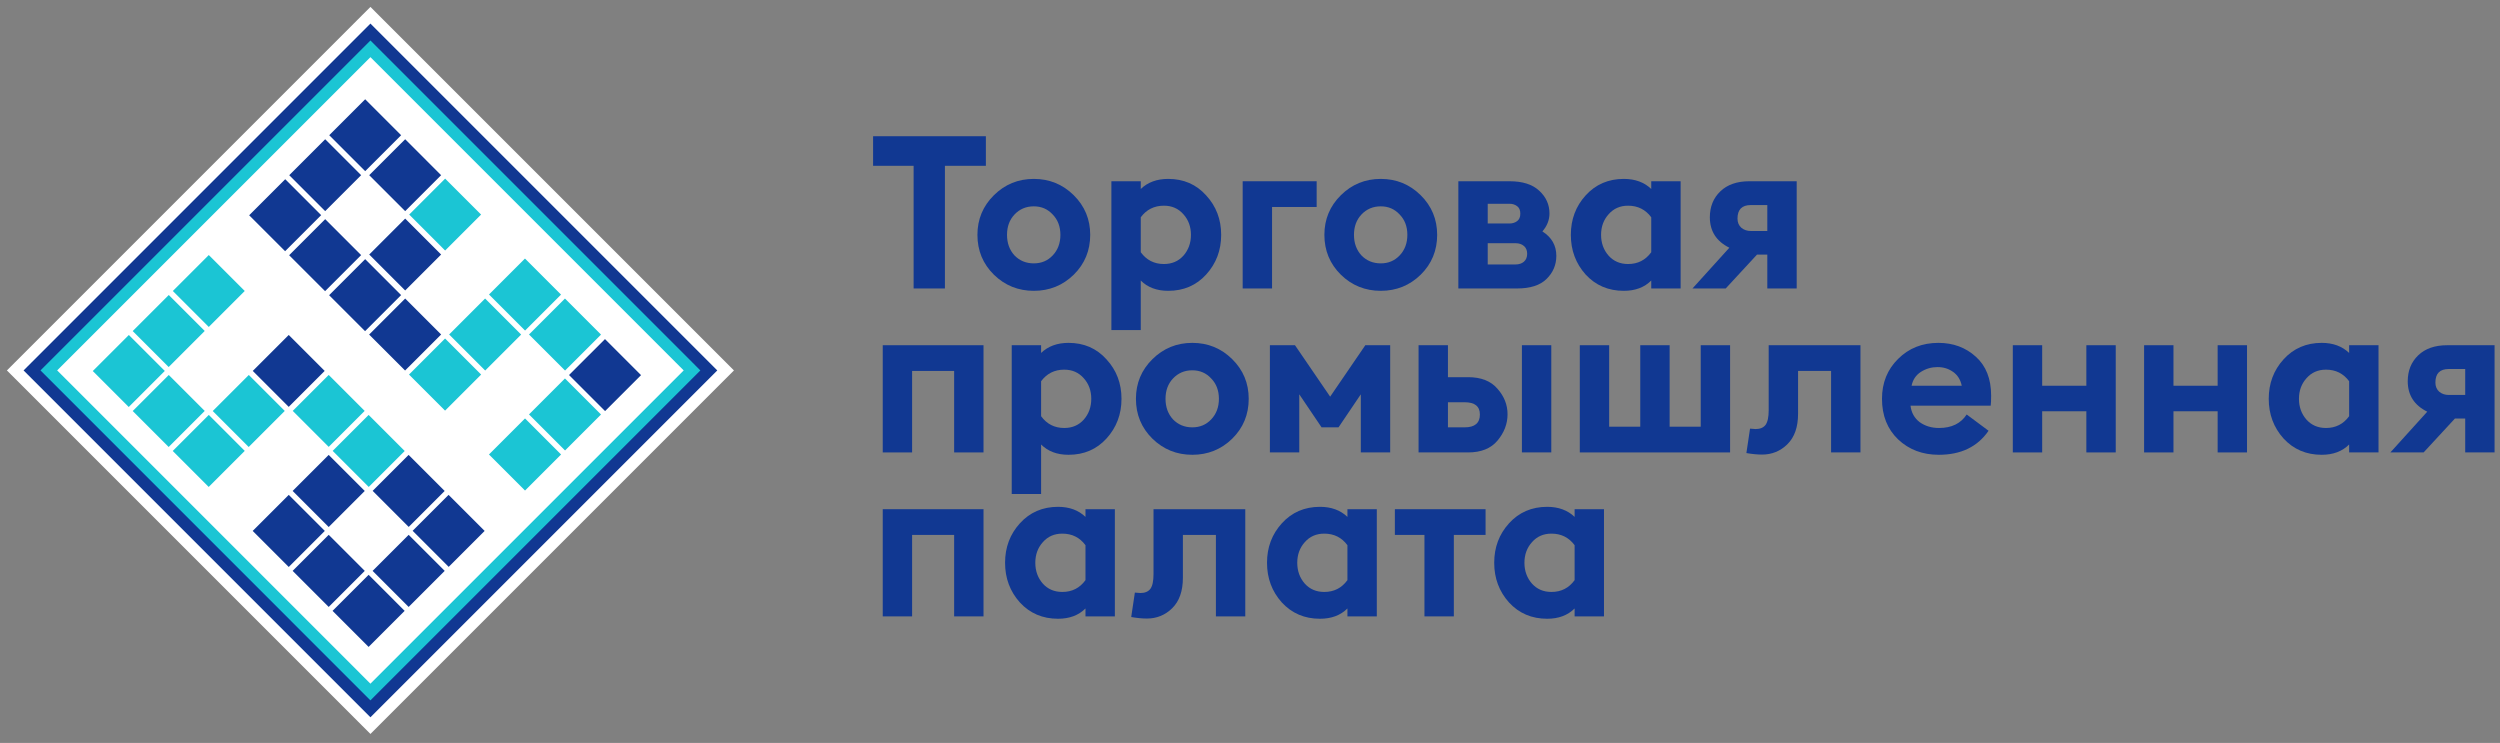 <svg width="212" height="63" viewBox="0 0 212 63" fill="none" xmlns="http://www.w3.org/2000/svg">
<rect x="0" y="0" width="212" height="63" fill="#808080" stroke="none"/>
<path d="M1.646 31.059L1.293 31.413L1.646 31.766L31.059 61.179L31.413 61.532L31.766 61.179L61.179 31.766L61.532 31.413L61.179 31.059L31.766 1.646L31.413 1.293L31.059 1.646L1.646 31.059Z" fill="#113892" stroke="white"/>
<path d="M4.494 31.057L4.141 31.411L4.494 31.764L31.058 58.33L31.412 58.684L31.765 58.33L58.331 31.766L58.684 31.413L58.331 31.059L31.767 4.493L31.413 4.14L31.06 4.493L4.494 31.057Z" fill="white" stroke="#1BC5D4"/>
<rect x="21.128" y="18.254" width="4.324" height="4.312" transform="rotate(-44.998 21.128 18.254)" fill="#113892"/>
<rect x="24.526" y="14.856" width="4.312" height="4.312" transform="rotate(-44.998 24.526 14.856)" fill="#113892"/>
<rect x="27.918" y="11.466" width="4.312" height="4.312" transform="rotate(-44.998 27.918 11.466)" fill="#113892"/>
<rect x="14.655" y="24.676" width="4.312" height="4.312" transform="rotate(-44.998 14.655 24.676)" fill="#1BC5D4"/>
<rect x="11.254" y="28.074" width="4.324" height="4.312" transform="rotate(-44.998 11.254 28.074)" fill="#1BC5D4"/>
<rect x="7.868" y="31.464" width="4.324" height="4.312" transform="rotate(-44.998 7.868 31.464)" fill="#1BC5D4"/>
<rect x="11.254" y="34.855" width="4.324" height="4.312" transform="rotate(-44.998 11.254 34.855)" fill="#1BC5D4"/>
<rect x="14.648" y="38.243" width="4.324" height="4.312" transform="rotate(-44.998 14.648 38.243)" fill="#1BC5D4"/>
<rect x="18.04" y="34.855" width="4.324" height="4.312" transform="rotate(-44.998 18.04 34.855)" fill="#1BC5D4"/>
<rect x="21.435" y="31.454" width="4.312" height="4.312" transform="rotate(-44.998 21.435 31.454)" fill="#113892"/>
<rect x="24.825" y="34.845" width="4.312" height="4.312" transform="rotate(-44.998 24.825 34.845)" fill="#1BC5D4"/>
<rect x="28.211" y="38.235" width="4.312" height="4.324" transform="rotate(-44.998 28.211 38.235)" fill="#1BC5D4"/>
<rect x="31.601" y="41.625" width="4.312" height="4.324" transform="rotate(-44.998 31.601 41.625)" fill="#113892"/>
<rect x="34.991" y="45.013" width="4.312" height="4.324" transform="rotate(-44.998 34.991 45.013)" fill="#113892"/>
<rect x="31.596" y="48.411" width="4.324" height="4.324" transform="rotate(-44.998 31.596 48.411)" fill="#113892"/>
<rect x="28.2" y="51.801" width="4.324" height="4.324" transform="rotate(-44.998 28.2 51.801)" fill="#113892"/>
<rect x="24.816" y="48.411" width="4.324" height="4.324" transform="rotate(-44.998 24.816 48.411)" fill="#113892"/>
<rect x="21.428" y="45.022" width="4.324" height="4.324" transform="rotate(-44.998 21.428 45.022)" fill="#113892"/>
<rect x="24.816" y="41.633" width="4.324" height="4.324" transform="rotate(-44.998 24.816 41.633)" fill="#113892"/>
<rect x="31.309" y="14.856" width="4.312" height="4.312" transform="rotate(-44.998 31.309 14.856)" fill="#113892"/>
<rect x="34.698" y="18.196" width="4.312" height="4.312" transform="rotate(-44.998 34.698 18.196)" fill="#1BC5D4"/>
<rect x="31.309" y="21.584" width="4.312" height="4.312" transform="rotate(-44.998 31.309 21.584)" fill="#113892"/>
<rect x="27.908" y="25.033" width="4.324" height="4.312" transform="rotate(-44.998 27.908 25.033)" fill="#113892"/>
<rect x="31.301" y="28.372" width="4.324" height="4.312" transform="rotate(-44.998 31.301 28.372)" fill="#113892"/>
<rect x="34.684" y="31.763" width="4.324" height="4.324" transform="rotate(-44.998 34.684 31.763)" fill="#1BC5D4"/>
<rect x="38.086" y="28.364" width="4.312" height="4.324" transform="rotate(-44.998 38.086 28.364)" fill="#1BC5D4"/>
<rect x="41.468" y="24.974" width="4.312" height="4.324" transform="rotate(-44.998 41.468 24.974)" fill="#1BC5D4"/>
<rect x="44.859" y="28.365" width="4.312" height="4.324" transform="rotate(-44.998 44.859 28.365)" fill="#1BC5D4"/>
<rect x="48.254" y="31.803" width="4.312" height="4.324" transform="rotate(-44.998 48.254 31.803)" fill="#113892"/>
<rect x="44.859" y="35.143" width="4.312" height="4.324" transform="rotate(-44.998 44.859 35.143)" fill="#1BC5D4"/>
<rect x="41.464" y="38.541" width="4.324" height="4.324" transform="rotate(-44.998 41.464 38.541)" fill="#1BC5D4"/>
<rect x="24.518" y="21.642" width="4.324" height="4.312" transform="rotate(-44.998 24.518 21.642)" fill="#113892"/>
<path d="M77.475 24.462V14.061H74.038V11.552H83.602V14.061H80.129V24.462H77.475Z" fill="#113892"/>
<path d="M91.05 23.298C90.116 24.207 88.989 24.662 87.668 24.662C86.347 24.662 85.219 24.207 84.286 23.298C83.352 22.377 82.886 21.25 82.886 19.916C82.886 18.595 83.352 17.474 84.286 16.552C85.219 15.631 86.347 15.171 87.668 15.171C88.989 15.171 90.116 15.631 91.05 16.552C91.983 17.474 92.45 18.595 92.45 19.916C92.45 21.25 91.983 22.377 91.05 23.298ZM87.668 22.334C88.31 22.334 88.844 22.11 89.268 21.662C89.704 21.201 89.922 20.619 89.922 19.916C89.922 19.213 89.704 18.637 89.268 18.189C88.844 17.728 88.31 17.498 87.668 17.498C87.013 17.498 86.468 17.728 86.031 18.189C85.607 18.637 85.395 19.213 85.395 19.916C85.395 20.619 85.607 21.201 86.031 21.662C86.468 22.11 87.013 22.334 87.668 22.334Z" fill="#113892"/>
<path d="M94.246 27.989V15.37H96.737V16.025C97.331 15.455 98.107 15.171 99.064 15.171C100.373 15.171 101.446 15.637 102.283 16.571C103.131 17.492 103.555 18.607 103.555 19.916C103.555 21.225 103.131 22.346 102.283 23.28C101.446 24.201 100.373 24.662 99.064 24.662C98.095 24.662 97.319 24.371 96.737 23.789V27.989H94.246ZM98.701 22.389C99.379 22.389 99.931 22.152 100.355 21.68C100.78 21.195 100.992 20.607 100.992 19.916C100.992 19.225 100.78 18.643 100.355 18.171C99.931 17.686 99.379 17.443 98.701 17.443C97.876 17.443 97.222 17.771 96.737 18.425V21.389C97.222 22.056 97.876 22.389 98.701 22.389Z" fill="#113892"/>
<path d="M105.379 24.462V15.37H111.652V17.552H107.87V24.462H105.379Z" fill="#113892"/>
<path d="M120.472 23.298C119.538 24.207 118.411 24.662 117.09 24.662C115.768 24.662 114.641 24.207 113.708 23.298C112.774 22.377 112.308 21.25 112.308 19.916C112.308 18.595 112.774 17.474 113.708 16.552C114.641 15.631 115.768 15.171 117.09 15.171C118.411 15.171 119.538 15.631 120.472 16.552C121.405 17.474 121.872 18.595 121.872 19.916C121.872 21.25 121.405 22.377 120.472 23.298ZM117.09 22.334C117.732 22.334 118.265 22.11 118.69 21.662C119.126 21.201 119.344 20.619 119.344 19.916C119.344 19.213 119.126 18.637 118.69 18.189C118.265 17.728 117.732 17.498 117.09 17.498C116.435 17.498 115.89 17.728 115.453 18.189C115.029 18.637 114.817 19.213 114.817 19.916C114.817 20.619 115.029 21.201 115.453 21.662C115.89 22.11 116.435 22.334 117.09 22.334Z" fill="#113892"/>
<path d="M123.668 24.462V15.37H128.014C129.117 15.37 129.953 15.637 130.523 16.171C131.104 16.704 131.395 17.346 131.395 18.098C131.395 18.655 131.195 19.165 130.795 19.625C131.583 20.122 131.977 20.813 131.977 21.698C131.977 22.462 131.698 23.116 131.141 23.662C130.595 24.195 129.765 24.462 128.65 24.462H123.668ZM126.159 22.425H128.523C128.814 22.425 129.05 22.346 129.232 22.189C129.414 22.031 129.504 21.807 129.504 21.516C129.504 21.237 129.414 21.019 129.232 20.862C129.05 20.704 128.814 20.625 128.523 20.625H126.159V22.425ZM126.159 18.952H128.014C128.256 18.952 128.468 18.886 128.65 18.752C128.832 18.619 128.923 18.407 128.923 18.116C128.923 17.825 128.832 17.613 128.65 17.48C128.468 17.346 128.256 17.28 128.014 17.28H126.159V18.952Z" fill="#113892"/>
<path d="M137.699 24.662C136.389 24.662 135.311 24.201 134.462 23.28C133.626 22.346 133.208 21.225 133.208 19.916C133.208 18.607 133.626 17.492 134.462 16.571C135.311 15.637 136.389 15.171 137.699 15.171C138.656 15.171 139.432 15.455 140.026 16.025V15.37H142.517V24.462H140.026V23.789C139.444 24.371 138.668 24.662 137.699 24.662ZM138.062 22.389C138.886 22.389 139.541 22.056 140.026 21.389V18.425C139.541 17.771 138.886 17.443 138.062 17.443C137.383 17.443 136.832 17.686 136.408 18.171C135.983 18.643 135.771 19.225 135.771 19.916C135.771 20.607 135.983 21.195 136.408 21.68C136.832 22.152 137.383 22.389 138.062 22.389Z" fill="#113892"/>
<path d="M143.522 24.462L146.649 21.007C145.546 20.462 144.995 19.601 144.995 18.425C144.995 17.528 145.292 16.795 145.886 16.225C146.48 15.655 147.298 15.37 148.34 15.37H152.359V24.462H149.868V21.589H148.995L146.34 24.462H143.522ZM148.486 19.589H149.868V17.389H148.468C147.716 17.389 147.34 17.771 147.34 18.534C147.34 18.861 147.449 19.122 147.668 19.316C147.886 19.498 148.159 19.589 148.486 19.589Z" fill="#113892"/>
<path d="M74.856 38.366V29.275H83.402V38.366H80.911V31.456H77.347V38.366H74.856Z" fill="#113892"/>
<path d="M85.794 41.893V29.275H88.285V29.929C88.879 29.36 89.655 29.075 90.612 29.075C91.921 29.075 92.994 29.541 93.831 30.475C94.679 31.396 95.103 32.511 95.103 33.82C95.103 35.129 94.679 36.251 93.831 37.184C92.994 38.105 91.921 38.566 90.612 38.566C89.643 38.566 88.867 38.275 88.285 37.693V41.893H85.794ZM90.249 36.293C90.927 36.293 91.479 36.057 91.903 35.584C92.328 35.099 92.54 34.511 92.54 33.82C92.54 33.129 92.328 32.547 91.903 32.075C91.479 31.59 90.927 31.347 90.249 31.347C89.424 31.347 88.77 31.675 88.285 32.329V35.293C88.77 35.96 89.424 36.293 90.249 36.293Z" fill="#113892"/>
<path d="M104.491 37.202C103.558 38.111 102.43 38.566 101.109 38.566C99.788 38.566 98.661 38.111 97.727 37.202C96.794 36.281 96.327 35.154 96.327 33.82C96.327 32.499 96.794 31.378 97.727 30.456C98.661 29.535 99.788 29.075 101.109 29.075C102.43 29.075 103.558 29.535 104.491 30.456C105.424 31.378 105.891 32.499 105.891 33.82C105.891 35.154 105.424 36.281 104.491 37.202ZM101.109 36.239C101.752 36.239 102.285 36.014 102.709 35.566C103.146 35.105 103.364 34.523 103.364 33.82C103.364 33.117 103.146 32.541 102.709 32.093C102.285 31.632 101.752 31.402 101.109 31.402C100.455 31.402 99.909 31.632 99.473 32.093C99.049 32.541 98.836 33.117 98.836 33.82C98.836 34.523 99.049 35.105 99.473 35.566C99.909 36.014 100.455 36.239 101.109 36.239Z" fill="#113892"/>
<path d="M107.687 29.275H109.815L112.797 33.638L115.779 29.275H117.888V38.366H115.397V33.438L113.506 36.239H112.069L110.178 33.438V38.366H107.687V29.275Z" fill="#113892"/>
<path d="M129.058 38.366V29.275H131.549V38.366H129.058ZM120.294 38.366V29.275H122.785V31.984H124.494C125.597 31.984 126.428 32.311 126.985 32.966C127.555 33.608 127.84 34.329 127.84 35.129C127.84 35.941 127.555 36.687 126.985 37.366C126.428 38.032 125.597 38.366 124.494 38.366H120.294ZM122.785 34.111V36.239H124.203C125.064 36.239 125.494 35.875 125.494 35.148C125.494 34.457 125.064 34.111 124.203 34.111H122.785Z" fill="#113892"/>
<path d="M133.967 38.366V29.275H136.457V36.184H139.094V29.275H141.585V36.184H144.221V29.275H146.712V38.366H133.967Z" fill="#113892"/>
<path d="M149.422 38.548C149.022 38.548 148.579 38.505 148.094 38.42L148.403 36.348C148.622 36.372 148.779 36.384 148.876 36.384C149.252 36.384 149.531 36.269 149.713 36.038C149.894 35.796 149.985 35.378 149.985 34.784V29.275H157.767V38.366H155.276V31.456H152.476V35.093C152.476 36.22 152.173 37.081 151.567 37.675C150.973 38.257 150.258 38.548 149.422 38.548Z" fill="#113892"/>
<path d="M164.411 38.566C163.029 38.566 161.878 38.129 160.956 37.257C160.047 36.384 159.593 35.238 159.593 33.82C159.593 32.463 160.047 31.335 160.956 30.438C161.866 29.529 163.005 29.075 164.375 29.075C165.635 29.075 166.696 29.469 167.557 30.256C168.417 31.032 168.848 32.129 168.848 33.547C168.848 33.947 168.835 34.232 168.811 34.402H162.011C162.084 34.996 162.344 35.463 162.793 35.802C163.253 36.129 163.799 36.293 164.429 36.293C165.496 36.293 166.278 35.911 166.775 35.148L168.629 36.529C167.696 37.887 166.29 38.566 164.411 38.566ZM162.102 32.711H166.357C166.247 32.19 165.999 31.796 165.611 31.529C165.235 31.263 164.799 31.129 164.302 31.129C163.793 31.129 163.326 31.263 162.902 31.529C162.478 31.796 162.211 32.19 162.102 32.711Z" fill="#113892"/>
<path d="M170.686 38.366V29.275H173.177V32.711H176.923V29.275H179.414V38.366H176.923V34.875H173.177V38.366H170.686Z" fill="#113892"/>
<path d="M181.819 38.366V29.275H184.31V32.711H188.056V29.275H190.547V38.366H188.056V34.875H184.31V38.366H181.819Z" fill="#113892"/>
<path d="M196.88 38.566C195.571 38.566 194.492 38.105 193.643 37.184C192.807 36.251 192.389 35.129 192.389 33.82C192.389 32.511 192.807 31.396 193.643 30.475C194.492 29.541 195.571 29.075 196.88 29.075C197.837 29.075 198.613 29.36 199.207 29.929V29.275H201.698V38.366H199.207V37.693C198.625 38.275 197.85 38.566 196.88 38.566ZM197.243 36.293C198.068 36.293 198.722 35.96 199.207 35.293V32.329C198.722 31.675 198.068 31.347 197.243 31.347C196.565 31.347 196.013 31.59 195.589 32.075C195.165 32.547 194.952 33.129 194.952 33.82C194.952 34.511 195.165 35.099 195.589 35.584C196.013 36.057 196.565 36.293 197.243 36.293Z" fill="#113892"/>
<path d="M202.703 38.366L205.831 34.911C204.728 34.366 204.176 33.505 204.176 32.329C204.176 31.432 204.473 30.699 205.067 30.129C205.661 29.559 206.479 29.275 207.522 29.275H211.54V38.366H209.049V35.493H208.176L205.522 38.366H202.703ZM207.667 33.493H209.049V31.293H207.649C206.897 31.293 206.522 31.675 206.522 32.438C206.522 32.766 206.631 33.026 206.849 33.22C207.067 33.402 207.34 33.493 207.667 33.493Z" fill="#113892"/>
<path d="M74.856 52.27V43.179H83.402V52.27H80.911V45.361H77.347V52.27H74.856Z" fill="#113892"/>
<path d="M89.722 52.47C88.412 52.47 87.334 52.009 86.485 51.088C85.649 50.155 85.23 49.033 85.23 47.724C85.23 46.415 85.649 45.3 86.485 44.379C87.334 43.445 88.412 42.979 89.722 42.979C90.679 42.979 91.455 43.264 92.049 43.833V43.179H94.54V52.27H92.049V51.597C91.467 52.179 90.691 52.47 89.722 52.47ZM90.085 50.197C90.909 50.197 91.564 49.864 92.049 49.197V46.233C91.564 45.579 90.909 45.252 90.085 45.252C89.406 45.252 88.855 45.494 88.43 45.979C88.006 46.452 87.794 47.033 87.794 47.724C87.794 48.415 88.006 49.003 88.43 49.488C88.855 49.961 89.406 50.197 90.085 50.197Z" fill="#113892"/>
<path d="M97.254 52.452C96.854 52.452 96.412 52.409 95.927 52.324L96.236 50.252C96.454 50.276 96.612 50.288 96.709 50.288C97.084 50.288 97.363 50.173 97.545 49.943C97.727 49.7 97.818 49.282 97.818 48.688V43.179H105.6V52.27H103.109V45.361H100.309V48.997C100.309 50.124 100.006 50.985 99.4 51.579C98.806 52.161 98.09 52.452 97.254 52.452Z" fill="#113892"/>
<path d="M111.934 52.47C110.625 52.47 109.546 52.009 108.698 51.088C107.862 50.155 107.443 49.033 107.443 47.724C107.443 46.415 107.862 45.3 108.698 44.379C109.546 43.445 110.625 42.979 111.934 42.979C112.892 42.979 113.668 43.264 114.262 43.833V43.179H116.753V52.27H114.262V51.597C113.68 52.179 112.904 52.47 111.934 52.47ZM112.298 50.197C113.122 50.197 113.777 49.864 114.262 49.197V46.233C113.777 45.579 113.122 45.252 112.298 45.252C111.619 45.252 111.068 45.494 110.643 45.979C110.219 46.452 110.007 47.033 110.007 47.724C110.007 48.415 110.219 49.003 110.643 49.488C111.068 49.961 111.619 50.197 112.298 50.197Z" fill="#113892"/>
<path d="M120.794 52.27V45.361H118.285V43.179H125.976V45.361H123.285V52.27H120.794Z" fill="#113892"/>
<path d="M131.2 52.47C129.891 52.47 128.812 52.009 127.963 51.088C127.127 50.155 126.709 49.033 126.709 47.724C126.709 46.415 127.127 45.3 127.963 44.379C128.812 43.445 129.891 42.979 131.2 42.979C132.157 42.979 132.933 43.264 133.527 43.833V43.179H136.018V52.27H133.527V51.597C132.945 52.179 132.17 52.47 131.2 52.47ZM131.563 50.197C132.388 50.197 133.042 49.864 133.527 49.197V46.233C133.042 45.579 132.388 45.252 131.563 45.252C130.885 45.252 130.333 45.494 129.909 45.979C129.485 46.452 129.272 47.033 129.272 47.724C129.272 48.415 129.485 49.003 129.909 49.488C130.333 49.961 130.885 50.197 131.563 50.197Z" fill="#113892"/>
</svg>
